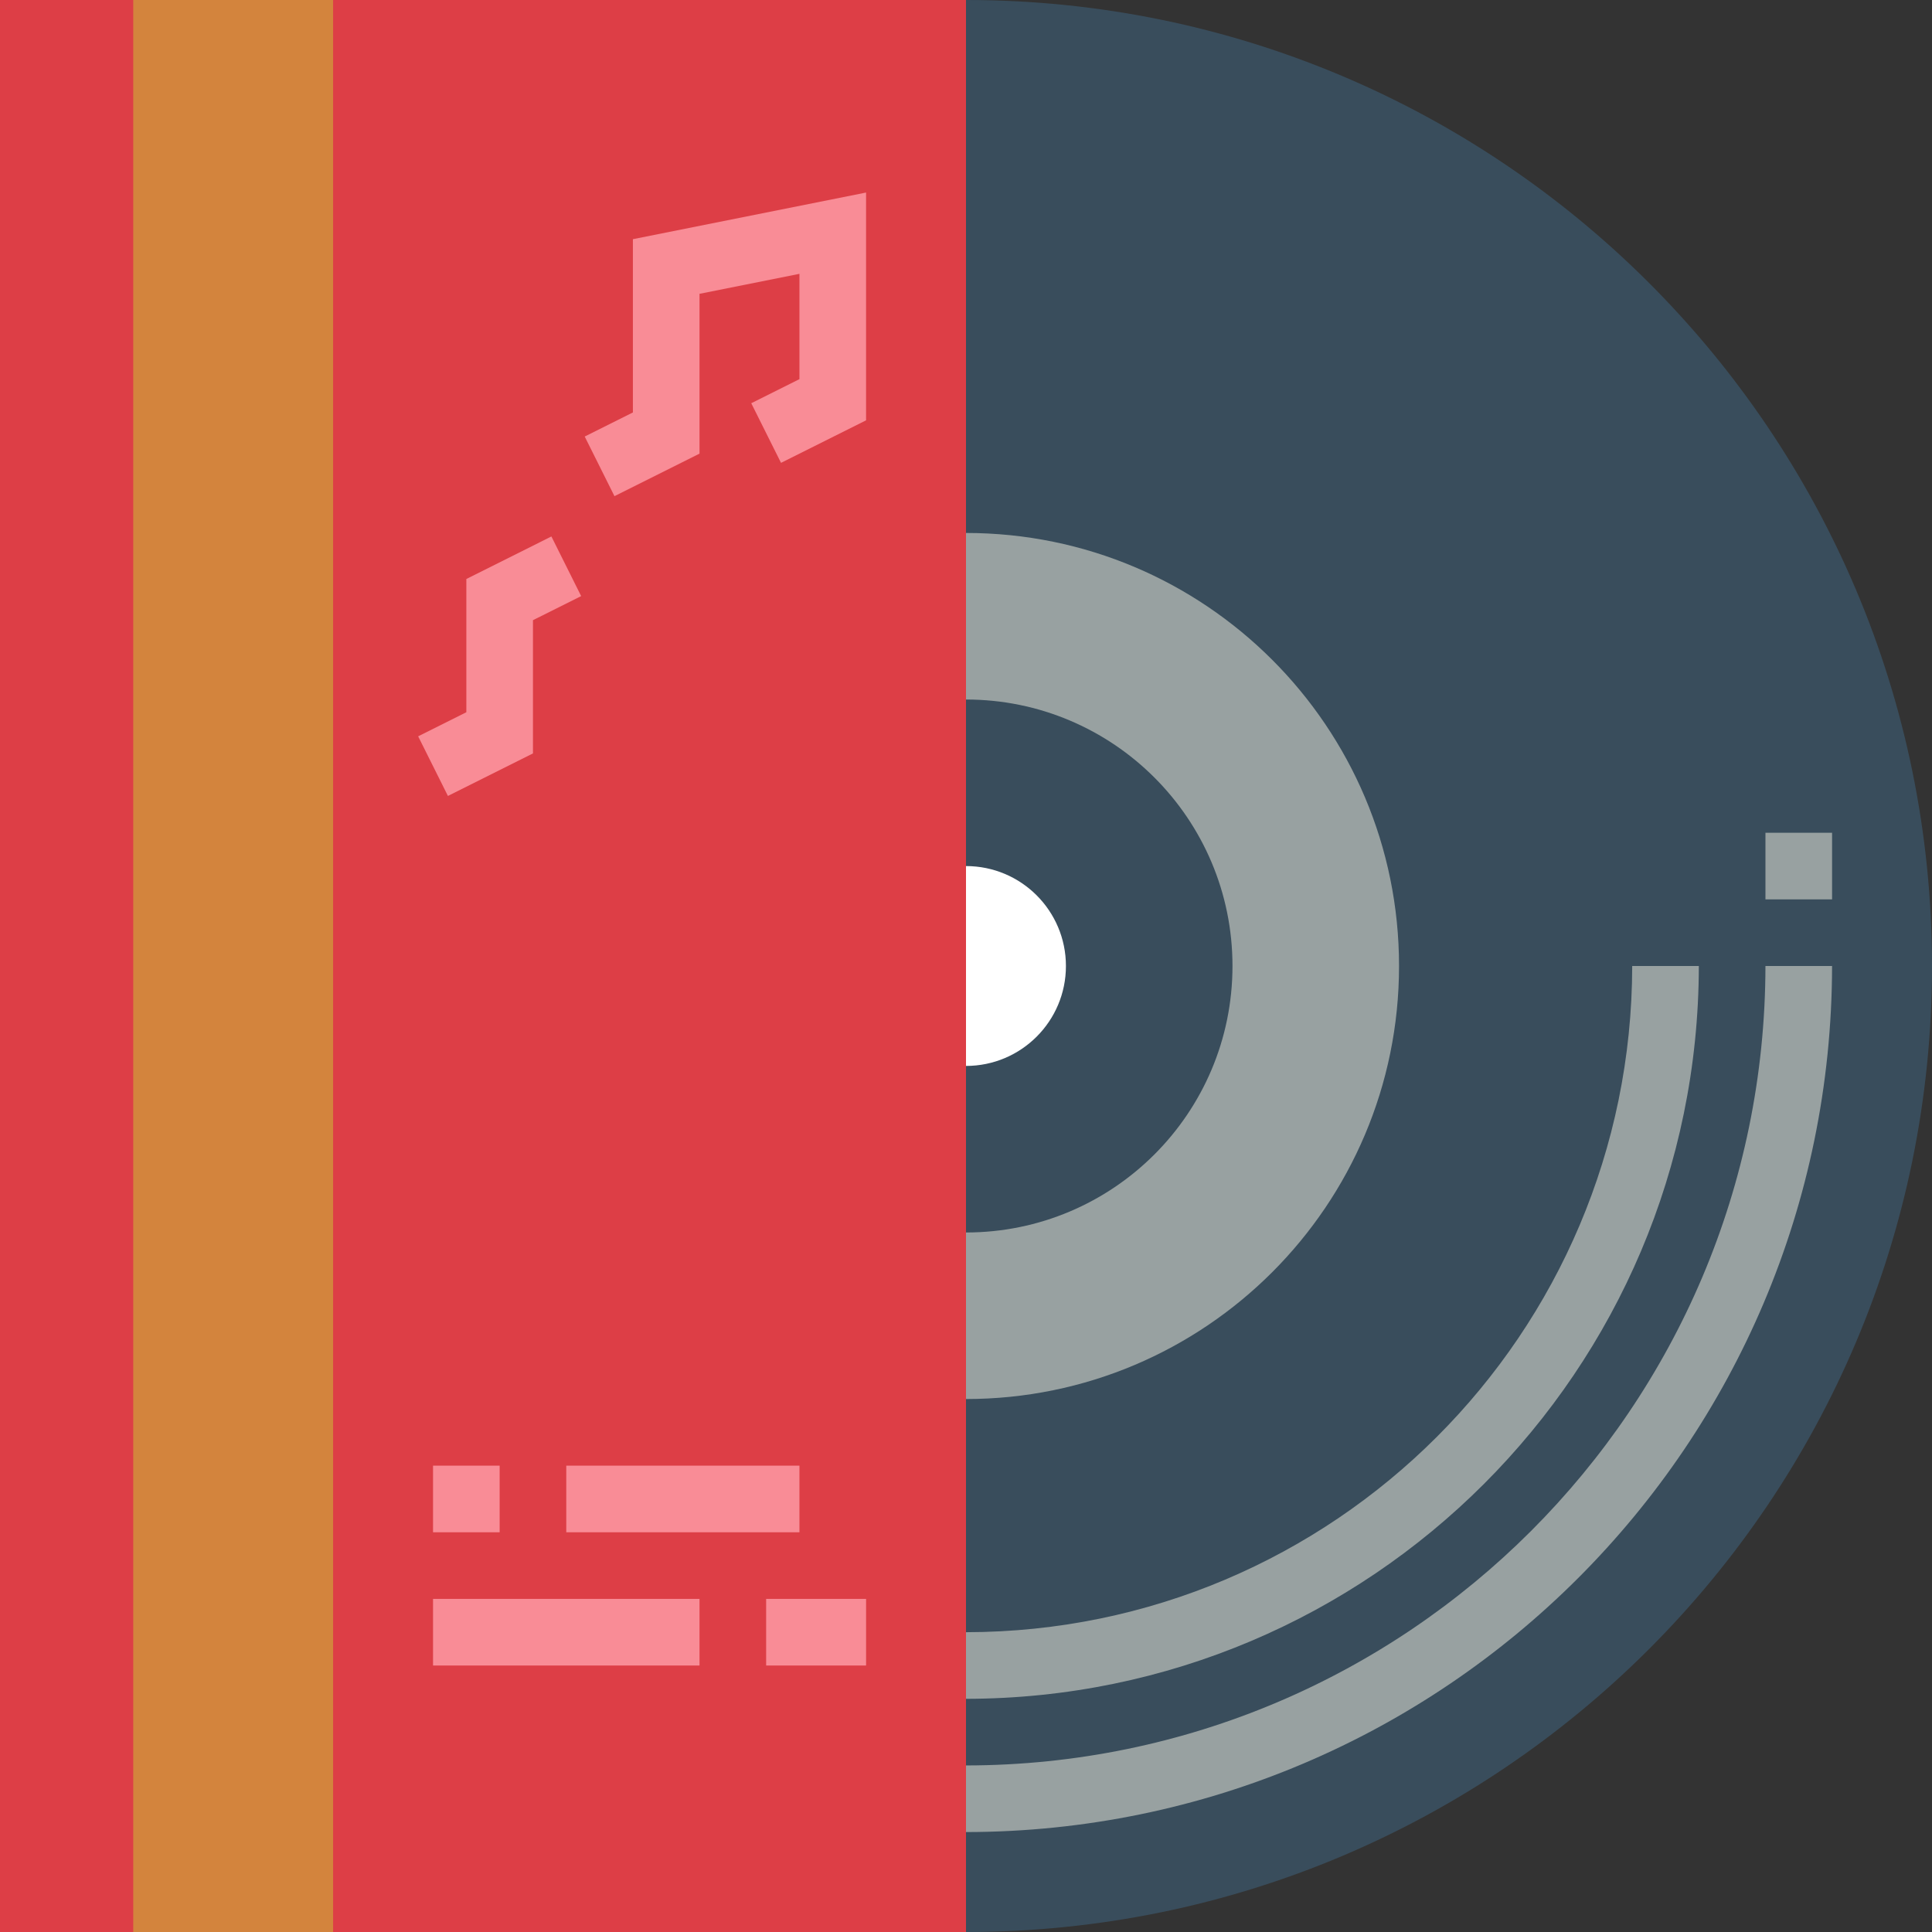 <svg height="464pt" viewBox="0 0 464 464" width="464pt" xmlns="http://www.w3.org/2000/svg"><rect x="0" y="0" width="464" height="464" fill="#333333" stroke="none"/><path d="m464 232c0 128.129-103.871 232-232 232s-232-103.871-232-232 103.871-232 232-232 232 103.871 232 232zm0 0" fill="#394d5c"/><path d="m232 440v-16c105.988-.125 191.875-86.012 192-192h16c-.133 114.82-93.18 207.867-208 208zm0 0" fill="#98a1a1"/><path d="m232 408v-16c88.324-.102 159.898-71.676 160-160h16c-.109 97.156-78.844 175.891-176 176zm0 0" fill="#98a1a1"/><path d="m336 232c0 57.438-46.562 104-104 104s-104-46.562-104-104 46.562-104 104-104 104 46.562 104 104zm0 0" fill="#98a1a1"/><path d="m296 232c0 35.348-28.652 64-64 64s-64-28.652-64-64 28.652-64 64-64 64 28.652 64 64zm0 0" fill="#394d5c"/><path d="m256 232c0 13.254-10.746 24-24 24s-24-10.746-24-24 10.746-24 24-24 24 10.746 24 24zm0 0" fill="#fff"/><path d="m424 200h16v16h-16zm0 0" fill="#98a1a1"/><path d="m0 0h232v464h-232zm0 0" fill="#dd3e46"/><path d="m32 0h48v464h-48zm0 0" fill="#d3843d"/><g fill="#f98c96"><path d="m147.574 119.16-7.148-14.32 11.574-5.785v-41.613l56-11.203v54.707l-20.426 10.215-7.148-14.32 11.574-5.785v-25.293l-24 4.797v38.387zm0 0"/><path d="m107.574 191.16-7.148-14.32 11.574-5.785v-32l20.426-10.215 7.148 14.32-11.574 5.785v32zm0 0"/><path d="m104 352h16v16h-16zm0 0"/><path d="m136 352h56v16h-56zm0 0"/><path d="m104 384h64v16h-64zm0 0"/><path d="m184 384h24v16h-24zm0 0"/></g></svg>
